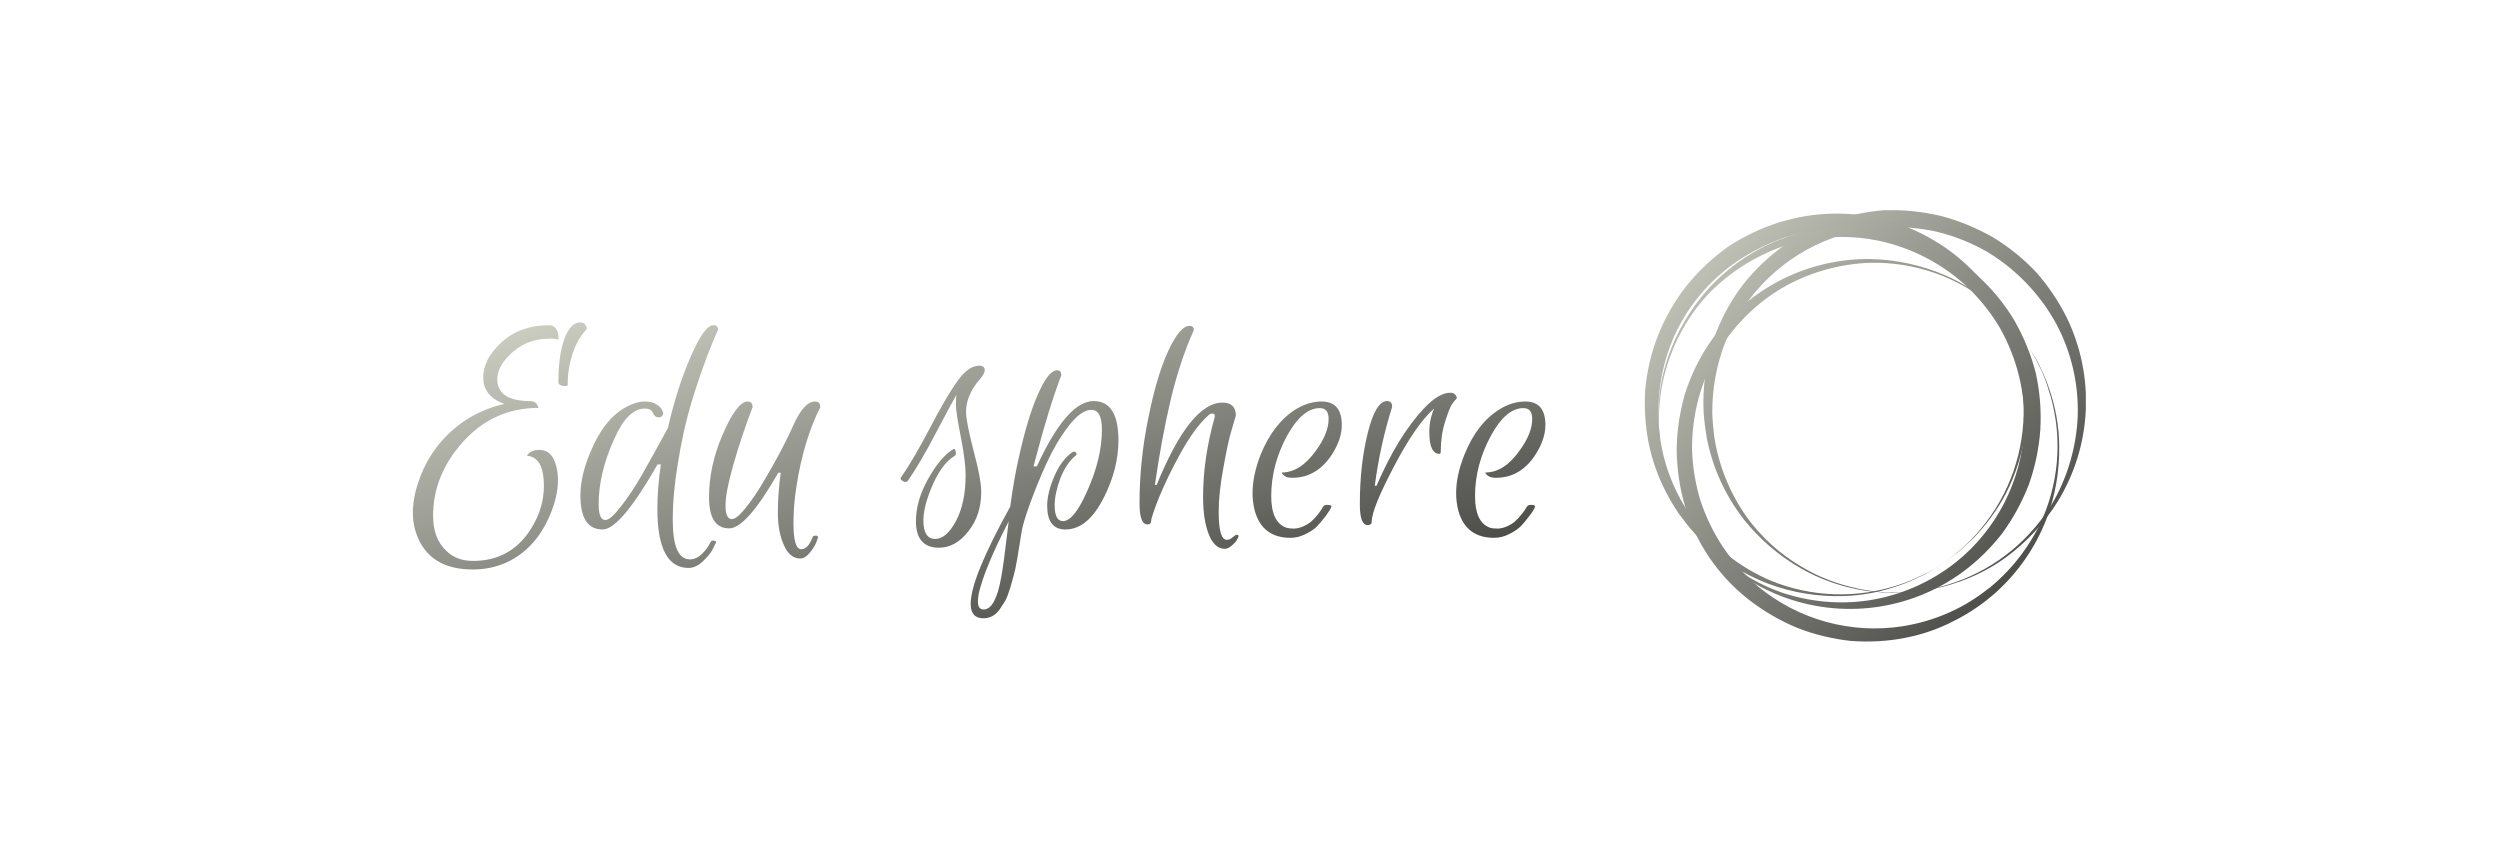 <svg xmlns="http://www.w3.org/2000/svg" version="1.1" xmlns:xlink="http://www.w3.org/1999/xlink" xmlns:svgjs="http://svgjs.dev/svgjs" viewBox="0 0 8.562 2.918"><g transform="matrix(0.753,0,0,0.753,1.417,1.104)"><g transform="matrix(1,0,0,1,0,0)" clip-path="url(#SvgjsClipPath13366)"><g clip-path="url(#SvgjsClipPath133647aa9cc13-8718-423c-baf4-62b6760c174c)"><path d=" M 5.685 0.638 C 5.685 0.638 5.681 0.617 5.674 0.579 C 5.669 0.556 5.666 0.532 5.664 0.508 C 5.661 0.475 5.659 0.443 5.661 0.41 C 5.662 0.322 5.678 0.234 5.707 0.151 C 5.746 0.042 5.805 -0.058 5.88 -0.144 C 5.972 -0.247 6.086 -0.327 6.214 -0.377 C 6.249 -0.39 6.283 -0.401 6.321 -0.411 C 6.358 -0.42 6.395 -0.426 6.433 -0.43 C 6.511 -0.44 6.591 -0.438 6.669 -0.425 C 6.836 -0.4 6.991 -0.325 7.114 -0.211 C 7.178 -0.153 7.233 -0.086 7.278 -0.012 C 7.321 0.063 7.355 0.144 7.377 0.229 C 7.396 0.314 7.403 0.401 7.398 0.488 C 7.392 0.574 7.374 0.659 7.345 0.74 C 7.314 0.819 7.273 0.894 7.223 0.962 C 7.172 1.027 7.113 1.085 7.047 1.134 C 6.807 1.311 6.494 1.352 6.216 1.244 C 6.109 1.202 6.011 1.14 5.928 1.061 C 5.863 1 5.809 0.93 5.768 0.852 C 5.751 0.823 5.738 0.794 5.726 0.763 C 5.716 0.741 5.708 0.719 5.702 0.695 C 5.691 0.658 5.685 0.638 5.685 0.638 Z M 5.685 0.638 C 5.685 0.638 5.692 0.658 5.703 0.695 C 5.71 0.718 5.718 0.741 5.728 0.763 C 5.74 0.793 5.754 0.822 5.771 0.85 C 5.87 1.027 6.031 1.162 6.222 1.229 C 6.348 1.271 6.483 1.284 6.614 1.265 C 6.76 1.243 6.898 1.183 7.014 1.091 C 7.199 0.943 7.312 0.722 7.325 0.485 C 7.332 0.324 7.293 0.165 7.214 0.025 C 7.174 -0.043 7.124 -0.105 7.067 -0.16 C 6.953 -0.267 6.812 -0.34 6.659 -0.372 C 6.55 -0.394 6.437 -0.394 6.328 -0.372 C 6.294 -0.365 6.259 -0.355 6.226 -0.345 C 6.1 -0.301 5.986 -0.228 5.892 -0.133 C 5.814 -0.051 5.754 0.047 5.715 0.154 C 5.684 0.236 5.667 0.323 5.664 0.41 C 5.662 0.443 5.663 0.475 5.666 0.507 C 5.667 0.531 5.67 0.555 5.674 0.579 Z" fill="url(#gradient-8b277b0d-6f27-427a-9c9e-23680f790f1f_0)" transform="matrix(1,0,0,1,0,0)" fill-rule="nonzero"></path></g><g clip-path="url(#SvgjsClipPath133647aa9cc13-8718-423c-baf4-62b6760c174c)"><path d=" M 6.784 1.229 L 6.724 1.23 C 6.7 1.23 6.676 1.229 6.652 1.226 C 6.619 1.224 6.587 1.219 6.555 1.212 C 6.469 1.194 6.386 1.163 6.309 1.119 C 6.209 1.062 6.121 0.986 6.049 0.896 C 5.965 0.787 5.907 0.661 5.881 0.526 C 5.875 0.489 5.87 0.454 5.867 0.415 C 5.865 0.377 5.865 0.339 5.868 0.301 C 5.873 0.222 5.889 0.144 5.915 0.069 C 5.943 -0.008 5.981 -0.082 6.029 -0.149 C 6.079 -0.218 6.139 -0.278 6.206 -0.33 C 6.275 -0.382 6.351 -0.424 6.432 -0.455 C 6.514 -0.484 6.599 -0.503 6.686 -0.51 C 6.773 -0.513 6.861 -0.504 6.946 -0.484 C 7.029 -0.462 7.109 -0.429 7.184 -0.386 C 7.256 -0.342 7.323 -0.288 7.381 -0.226 C 7.435 -0.164 7.481 -0.096 7.518 -0.022 C 7.648 0.246 7.633 0.561 7.477 0.815 C 7.416 0.913 7.337 0.998 7.244 1.067 C 7.173 1.119 7.094 1.159 7.01 1.186 C 6.979 1.197 6.947 1.205 6.915 1.211 C 6.892 1.217 6.868 1.22 6.844 1.223 Z M 6.784 1.229 L 6.844 1.222 C 6.868 1.219 6.891 1.215 6.914 1.209 C 6.946 1.203 6.977 1.194 7.008 1.183 C 7.2 1.117 7.361 0.983 7.462 0.807 C 7.526 0.69 7.562 0.561 7.568 0.428 C 7.573 0.28 7.539 0.134 7.469 0.004 C 7.394 -0.132 7.283 -0.246 7.149 -0.325 C 7.079 -0.364 7.005 -0.393 6.928 -0.412 C 6.772 -0.447 6.608 -0.438 6.457 -0.385 C 6.233 -0.305 6.054 -0.132 5.966 0.088 C 5.925 0.192 5.905 0.303 5.906 0.414 C 5.907 0.449 5.911 0.485 5.915 0.52 C 5.935 0.652 5.986 0.777 6.063 0.886 C 6.13 0.978 6.215 1.055 6.313 1.112 C 6.388 1.157 6.47 1.189 6.556 1.208 C 6.588 1.216 6.62 1.221 6.652 1.224 C 6.676 1.227 6.7 1.229 6.724 1.228 C 6.763 1.229 6.784 1.229 6.784 1.229 Z" fill="url(#gradient-8b277b0d-6f27-427a-9c9e-23680f790f1f_1)" transform="matrix(1,0,0,1,0,0)" fill-rule="nonzero"></path></g><g clip-path="url(#SvgjsClipPath133647aa9cc13-8718-423c-baf4-62b6760c174c)"><path d=" M 6.961 1.092 L 6.91 1.124 C 6.89 1.137 6.869 1.149 6.847 1.158 C 6.818 1.173 6.788 1.186 6.757 1.196 C 6.674 1.226 6.587 1.243 6.498 1.245 C 6.383 1.248 6.269 1.229 6.161 1.189 C 6.033 1.14 5.917 1.061 5.825 0.959 C 5.8 0.931 5.777 0.902 5.755 0.872 C 5.734 0.841 5.714 0.808 5.697 0.775 C 5.66 0.704 5.633 0.629 5.617 0.551 C 5.601 0.471 5.596 0.388 5.601 0.306 C 5.609 0.222 5.628 0.139 5.659 0.06 C 5.691 -0.02 5.734 -0.096 5.787 -0.164 C 5.842 -0.232 5.905 -0.292 5.976 -0.343 C 6.049 -0.391 6.128 -0.429 6.211 -0.455 C 6.376 -0.506 6.551 -0.508 6.717 -0.46 C 6.796 -0.436 6.871 -0.401 6.94 -0.357 C 7.191 -0.196 7.341 0.082 7.339 0.38 C 7.338 0.495 7.315 0.609 7.271 0.715 C 7.237 0.797 7.19 0.872 7.132 0.939 C 7.111 0.964 7.089 0.988 7.064 1.009 C 7.047 1.026 7.029 1.042 7.01 1.056 Z M 6.961 1.092 C 6.961 1.092 6.978 1.079 7.009 1.056 C 7.028 1.041 7.046 1.025 7.063 1.008 C 7.087 0.986 7.109 0.962 7.129 0.937 C 7.259 0.781 7.327 0.583 7.322 0.38 C 7.317 0.247 7.28 0.117 7.216 0.001 C 7.144 -0.128 7.039 -0.235 6.912 -0.31 C 6.707 -0.431 6.46 -0.458 6.234 -0.385 C 6.158 -0.359 6.087 -0.323 6.021 -0.279 C 5.888 -0.189 5.784 -0.062 5.723 0.086 C 5.665 0.23 5.647 0.388 5.671 0.542 C 5.683 0.615 5.705 0.687 5.736 0.754 C 5.752 0.788 5.769 0.82 5.789 0.851 C 5.807 0.88 5.829 0.91 5.851 0.937 C 5.937 1.039 6.045 1.12 6.168 1.173 C 6.355 1.251 6.565 1.258 6.757 1.193 C 6.788 1.183 6.818 1.171 6.847 1.156 C 6.869 1.147 6.89 1.136 6.911 1.123 C 6.944 1.103 6.961 1.092 6.961 1.092 Z" fill="url(#gradient-8b277b0d-6f27-427a-9c9e-23680f790f1f_2)" transform="matrix(1,0,0,1,0,0)" fill-rule="nonzero"></path></g><g clip-path="url(#SvgjsClipPath133647aa9cc13-8718-423c-baf4-62b6760c174c)"><path d=" M 7.336 0.096 C 7.336 0.096 7.346 0.114 7.367 0.147 C 7.38 0.167 7.391 0.188 7.401 0.211 C 7.415 0.24 7.428 0.27 7.438 0.301 C 7.467 0.384 7.483 0.472 7.484 0.56 C 7.486 0.675 7.466 0.79 7.425 0.897 C 7.375 1.025 7.295 1.14 7.193 1.231 C 7.165 1.255 7.137 1.278 7.104 1.3 C 7.073 1.321 7.041 1.34 7.007 1.357 C 6.936 1.394 6.861 1.42 6.783 1.435 C 6.702 1.451 6.619 1.455 6.537 1.449 C 6.453 1.44 6.37 1.42 6.291 1.389 C 6.212 1.356 6.137 1.312 6.069 1.259 C 5.931 1.15 5.83 1.001 5.781 0.833 C 5.757 0.75 5.745 0.664 5.744 0.578 C 5.745 0.493 5.758 0.409 5.781 0.327 C 5.806 0.249 5.841 0.174 5.886 0.105 C 6.049 -0.144 6.329 -0.292 6.626 -0.288 C 6.742 -0.285 6.855 -0.261 6.961 -0.216 C 7.042 -0.181 7.118 -0.134 7.184 -0.076 C 7.209 -0.055 7.232 -0.032 7.254 -0.007 C 7.27 0.01 7.286 0.028 7.3 0.048 Z M 7.336 0.096 L 7.299 0.048 C 7.285 0.029 7.269 0.01 7.252 -0.006 C 7.23 -0.031 7.207 -0.053 7.181 -0.074 C 7.027 -0.205 6.829 -0.275 6.627 -0.271 C 6.494 -0.267 6.364 -0.232 6.246 -0.169 C 6.117 -0.098 6.009 0.006 5.933 0.133 C 5.854 0.267 5.813 0.421 5.814 0.576 C 5.816 0.656 5.829 0.734 5.852 0.81 C 5.877 0.886 5.912 0.958 5.956 1.024 C 6.001 1.09 6.055 1.15 6.115 1.202 C 6.299 1.353 6.538 1.419 6.773 1.382 C 6.847 1.37 6.919 1.349 6.987 1.318 C 7.02 1.303 7.053 1.286 7.084 1.266 C 7.113 1.248 7.143 1.226 7.17 1.205 C 7.273 1.12 7.355 1.012 7.409 0.89 C 7.489 0.704 7.498 0.494 7.434 0.302 C 7.425 0.271 7.413 0.24 7.399 0.211 C 7.389 0.189 7.378 0.168 7.366 0.147 Z" fill="url(#gradient-8b277b0d-6f27-427a-9c9e-23680f790f1f_3)" transform="matrix(1,0,0,1,0,0)" fill-rule="nonzero"></path></g></g><g><path d=" M 0.572 0.58 Q 0.631 0.58 0.649 0.658 Q 0.656 0.686 0.656 0.718 Q 0.656 0.791 0.619 0.878 Q 0.554 1.03 0.424 1.091 Q 0.352 1.124 0.269 1.124 Q 0.091 1.124 0.026 0.995 Q -0.004 0.935 -0.004 0.866 Q -0.004 0.798 0.022 0.724 Q 0.077 0.56 0.218 0.457 Q 0.306 0.395 0.412 0.371 Q 0.316 0.336 0.316 0.251 Q 0.316 0.166 0.401 0.089 Q 0.486 0.013 0.616 0.013 Q 0.637 0.013 0.648 0.03 Q 0.659 0.047 0.658 0.064 L 0.658 0.079 Q 0.648 0.074 0.617 0.074 Q 0.508 0.074 0.433 0.151 Q 0.38 0.205 0.38 0.258 Q 0.38 0.358 0.53 0.358 Q 0.544 0.358 0.553 0.365 Q 0.562 0.373 0.568 0.389 Q 0.36 0.389 0.22 0.548 Q 0.088 0.697 0.088 0.88 Q 0.088 0.983 0.148 1.039 Q 0.194 1.085 0.27 1.085 Q 0.44 1.085 0.532 0.941 Q 0.592 0.847 0.592 0.744 Q 0.592 0.631 0.535 0.611 Q 0.526 0.607 0.515 0.607 Q 0.53 0.58 0.572 0.58 M 0.7 0.284 Q 0.7 0.29 0.689 0.29 Q 0.678 0.29 0.668 0.286 Q 0.658 0.281 0.658 0.272 Q 0.658 0.15 0.685 0.075 Q 0.713 -1.1102230246251565e-16 0.758 -1.1102230246251565e-16 Q 0.77 -1.1102230246251565e-16 0.779 0.009 Q 0.787 0.018 0.787 0.031 Q 0.732 0.086 0.709 0.192 Q 0.7 0.236 0.7 0.284 M 0.859 0.942 Q 0.758 0.942 0.758 0.787 Q 0.758 0.697 0.804 0.589 Q 0.866 0.438 0.968 0.384 Q 1.013 0.36 1.049 0.36 Q 1.085 0.36 1.104 0.373 Q 1.123 0.385 1.129 0.398 L 1.135 0.412 Q 1.132 0.432 1.114 0.432 Q 1.096 0.432 1.088 0.412 Q 1.08 0.392 1.051 0.392 Q 0.973 0.392 0.912 0.53 Q 0.841 0.686 0.841 0.826 Q 0.841 0.899 0.871 0.899 Q 0.895 0.899 0.941 0.839 Q 0.988 0.78 1.037 0.695 Q 1.104 0.577 1.156 0.48 Q 1.199 0.293 1.261 0.153 Q 1.322 0.013 1.363 0.013 Q 1.384 0.013 1.384 0.034 Q 1.355 0.096 1.316 0.204 Q 1.277 0.312 1.25 0.41 Q 1.223 0.508 1.201 0.643 Q 1.178 0.779 1.178 0.899 Q 1.178 1.078 1.256 1.078 Q 1.286 1.078 1.312 1.052 Q 1.338 1.026 1.349 1.001 Q 1.355 0.988 1.37 0.994 Q 1.376 0.996 1.375 1.001 Q 1.368 1.016 1.357 1.037 Q 1.346 1.057 1.315 1.087 Q 1.283 1.117 1.25 1.117 Q 1.108 1.117 1.108 0.848 Q 1.108 0.754 1.124 0.646 L 1.109 0.646 Q 0.94 0.942 0.859 0.942 M 1.763 1.032 Q 1.777 1.032 1.79 1.019 Q 1.802 1.007 1.813 0.98 Q 1.814 0.97 1.828 0.97 Q 1.841 0.97 1.838 0.98 Q 1.835 0.991 1.828 1.007 Q 1.822 1.022 1.801 1.048 Q 1.78 1.074 1.758 1.074 Q 1.71 1.074 1.684 1.014 Q 1.656 0.954 1.656 0.866 Q 1.656 0.778 1.669 0.684 L 1.658 0.684 Q 1.513 0.937 1.435 0.937 Q 1.343 0.937 1.343 0.796 Q 1.343 0.655 1.403 0.515 Q 1.469 0.36 1.519 0.36 Q 1.541 0.36 1.541 0.386 Q 1.49 0.52 1.454 0.646 Q 1.418 0.772 1.418 0.833 Q 1.418 0.895 1.447 0.895 Q 1.468 0.895 1.508 0.846 Q 1.548 0.797 1.59 0.726 Q 1.68 0.574 1.727 0.467 Q 1.775 0.36 1.825 0.36 Q 1.849 0.36 1.849 0.386 Q 1.772 0.539 1.74 0.75 Q 1.727 0.834 1.727 0.914 Q 1.727 1.032 1.763 1.032 M 2.318 0.901 Q 2.318 0.985 2.372 0.985 Q 2.423 0.985 2.467 0.902 Q 2.51 0.82 2.51 0.694 Q 2.51 0.632 2.488 0.521 Q 2.466 0.409 2.466 0.375 Q 2.466 0.341 2.468 0.33 Q 2.453 0.355 2.378 0.497 Q 2.304 0.64 2.246 0.722 Q 2.242 0.727 2.233 0.725 Q 2.225 0.724 2.219 0.718 Q 2.214 0.713 2.214 0.71 Q 2.214 0.708 2.215 0.707 Q 2.272 0.625 2.347 0.482 Q 2.422 0.338 2.472 0.268 Q 2.522 0.197 2.572 0.197 Q 2.597 0.197 2.597 0.218 Q 2.597 0.233 2.576 0.257 Q 2.512 0.33 2.512 0.407 Q 2.512 0.452 2.546 0.583 Q 2.581 0.713 2.581 0.772 Q 2.581 0.877 2.522 0.951 Q 2.464 1.025 2.389 1.025 Q 2.284 1.025 2.284 0.904 Q 2.284 0.812 2.339 0.713 Q 2.395 0.613 2.452 0.578 Q 2.462 0.571 2.465 0.587 Q 2.468 0.602 2.461 0.607 Q 2.398 0.643 2.351 0.761 Q 2.318 0.844 2.318 0.901 M 2.915 0.832 Q 2.915 0.904 2.953 0.904 Q 3.002 0.904 3.061 0.772 Q 3.13 0.62 3.13 0.488 Q 3.13 0.398 3.082 0.398 Q 3.035 0.398 2.978 0.472 Q 2.922 0.545 2.878 0.641 Q 2.834 0.738 2.803 0.824 Q 2.772 0.91 2.765 0.951 Q 2.759 0.992 2.755 1.013 Q 2.752 1.034 2.744 1.08 Q 2.736 1.126 2.729 1.15 Q 2.723 1.174 2.712 1.21 Q 2.701 1.247 2.69 1.267 Q 2.678 1.286 2.664 1.307 Q 2.635 1.346 2.591 1.346 Q 2.533 1.346 2.533 1.28 Q 2.533 1.163 2.713 0.838 Q 2.731 0.706 2.75 0.624 Q 2.792 0.431 2.84 0.325 Q 2.887 0.218 2.926 0.218 Q 2.945 0.218 2.945 0.241 Q 2.887 0.394 2.826 0.628 L 2.819 0.655 L 2.834 0.655 Q 2.971 0.358 3.092 0.358 Q 3.205 0.358 3.205 0.536 Q 3.205 0.666 3.139 0.796 Q 3.066 0.942 2.964 0.942 Q 2.881 0.942 2.881 0.834 Q 2.881 0.776 2.913 0.701 Q 2.945 0.626 2.996 0.59 Q 3.007 0.584 3.014 0.595 Q 3.016 0.601 3.013 0.604 Q 2.968 0.64 2.941 0.709 Q 2.915 0.779 2.915 0.832 M 2.566 1.27 Q 2.566 1.306 2.592 1.306 Q 2.646 1.306 2.672 1.159 Q 2.682 1.109 2.706 0.905 Q 2.597 1.116 2.57 1.232 Q 2.566 1.254 2.566 1.27 M 3.389 0.798 Q 3.354 0.887 3.354 0.903 Q 3.354 0.919 3.337 0.919 Q 3.301 0.919 3.301 0.823 Q 3.301 0.632 3.34 0.44 Q 3.378 0.247 3.431 0.131 Q 3.484 0.016 3.529 0.016 Q 3.548 0.016 3.548 0.035 Q 3.485 0.175 3.442 0.355 Q 3.4 0.535 3.371 0.739 L 3.379 0.739 Q 3.532 0.365 3.678 0.365 Q 3.739 0.365 3.739 0.424 Q 3.731 0.451 3.718 0.496 Q 3.704 0.541 3.683 0.658 Q 3.661 0.774 3.661 0.862 Q 3.661 0.989 3.698 0.989 Q 3.712 0.989 3.725 0.977 Q 3.738 0.966 3.743 0.966 Q 3.76 0.966 3.742 0.992 Q 3.737 1.001 3.721 1.015 Q 3.704 1.03 3.689 1.03 Q 3.642 1.03 3.616 0.964 Q 3.59 0.899 3.59 0.794 Q 3.59 0.618 3.643 0.431 Q 3.646 0.413 3.629 0.415 Q 3.62 0.416 3.612 0.425 Q 3.552 0.479 3.488 0.594 Q 3.425 0.709 3.389 0.798 M 4.129 0.36 Q 4.221 0.36 4.221 0.467 Q 4.221 0.528 4.18 0.595 Q 4.11 0.707 3.995 0.707 Q 3.977 0.707 3.965 0.701 Q 3.953 0.695 3.947 0.683 Q 4.032 0.683 4.103 0.584 Q 4.161 0.505 4.161 0.439 Q 4.161 0.39 4.121 0.39 Q 4.042 0.39 3.973 0.514 Q 3.9 0.648 3.9 0.79 Q 3.9 0.91 3.969 0.934 Q 3.982 0.938 4.002 0.938 Q 4.023 0.938 4.045 0.928 Q 4.068 0.918 4.084 0.904 Q 4.115 0.875 4.135 0.84 Q 4.14 0.83 4.153 0.83 Q 4.175 0.83 4.174 0.838 Q 4.17 0.851 4.147 0.882 Q 4.123 0.913 4.104 0.932 Q 4.084 0.95 4.052 0.965 Q 4.02 0.98 3.988 0.98 Q 3.861 0.98 3.826 0.86 Q 3.815 0.82 3.815 0.776 Q 3.815 0.696 3.852 0.601 Q 3.911 0.457 4.014 0.394 Q 4.071 0.36 4.129 0.36 M 4.665 0.598 Q 4.619 0.598 4.619 0.498 Q 4.619 0.442 4.641 0.392 Q 4.559 0.463 4.458 0.656 Q 4.357 0.848 4.357 0.907 Q 4.357 0.922 4.338 0.922 Q 4.303 0.922 4.303 0.827 Q 4.303 0.648 4.339 0.503 Q 4.375 0.358 4.427 0.358 Q 4.45 0.358 4.45 0.384 Q 4.395 0.559 4.371 0.743 L 4.379 0.743 Q 4.476 0.518 4.594 0.392 Q 4.661 0.32 4.716 0.32 Q 4.728 0.32 4.736 0.328 Q 4.744 0.335 4.744 0.346 Q 4.735 0.354 4.723 0.371 Q 4.711 0.388 4.691 0.451 Q 4.671 0.514 4.671 0.588 Q 4.671 0.598 4.665 0.598 M 5.056 0.36 Q 5.147 0.36 5.147 0.467 Q 5.147 0.528 5.106 0.595 Q 5.037 0.707 4.921 0.707 Q 4.903 0.707 4.891 0.701 Q 4.879 0.695 4.873 0.683 Q 4.959 0.683 5.029 0.584 Q 5.087 0.505 5.087 0.439 Q 5.087 0.39 5.047 0.39 Q 4.968 0.39 4.9 0.514 Q 4.827 0.648 4.827 0.79 Q 4.827 0.91 4.895 0.934 Q 4.908 0.938 4.929 0.938 Q 4.949 0.938 4.972 0.928 Q 4.995 0.918 5.01 0.904 Q 5.041 0.875 5.062 0.84 Q 5.067 0.83 5.08 0.83 Q 5.101 0.83 5.1 0.838 Q 5.097 0.851 5.073 0.882 Q 5.05 0.913 5.03 0.932 Q 5.01 0.95 4.978 0.965 Q 4.947 0.98 4.914 0.98 Q 4.787 0.98 4.752 0.86 Q 4.741 0.82 4.741 0.776 Q 4.741 0.696 4.779 0.601 Q 4.837 0.457 4.941 0.394 Q 4.997 0.36 5.056 0.36" fill="url(#gradient-1788b12a-3186-470e-ad03-799b2c20655d)" fill-rule="nonzero"></path></g><g></g></g><defs><clipPath id="SvgjsClipPath13366"><path d=" M 5.599 -0.51 h 2.006 v 1.961 h -2.006 Z"></path></clipPath><clipPath id="SvgjsClipPath133647aa9cc13-8718-423c-baf4-62b6760c174c"><path d=" M 5.599 -0.51 L 7.605 -0.51 L 7.605 1.452 L 5.599 1.452 Z"></path></clipPath><linearGradient id="gradient-8b277b0d-6f27-427a-9c9e-23680f790f1f_0" x1="0" x2="1" y1="0" y2="1"><stop stop-color="#ced0c4" offset="0"></stop><stop stop-color="#42423f" offset="1"></stop></linearGradient><linearGradient id="gradient-8b277b0d-6f27-427a-9c9e-23680f790f1f_1" x1="0" x2="1" y1="0" y2="1"><stop stop-color="#c9cbbf" offset="0"></stop><stop stop-color="#3d3d3b" offset="1"></stop></linearGradient><linearGradient id="gradient-8b277b0d-6f27-427a-9c9e-23680f790f1f_2" x1="0" x2="1" y1="0" y2="1"><stop stop-color="#d3d5c8" offset="0"></stop><stop stop-color="#474744" offset="1"></stop></linearGradient><linearGradient id="gradient-8b277b0d-6f27-427a-9c9e-23680f790f1f_3" x1="0" x2="1" y1="0" y2="1"><stop stop-color="#c5c7bb" offset="0"></stop><stop stop-color="#393937" offset="1"></stop></linearGradient><linearGradient id="gradient-1788b12a-3186-470e-ad03-799b2c20655d" y1="0" x1="0" y2="1" x2="1"><stop stop-color="#d4d6c9" offset="0"></stop><stop stop-color="#343432" offset="1"></stop></linearGradient></defs></svg>